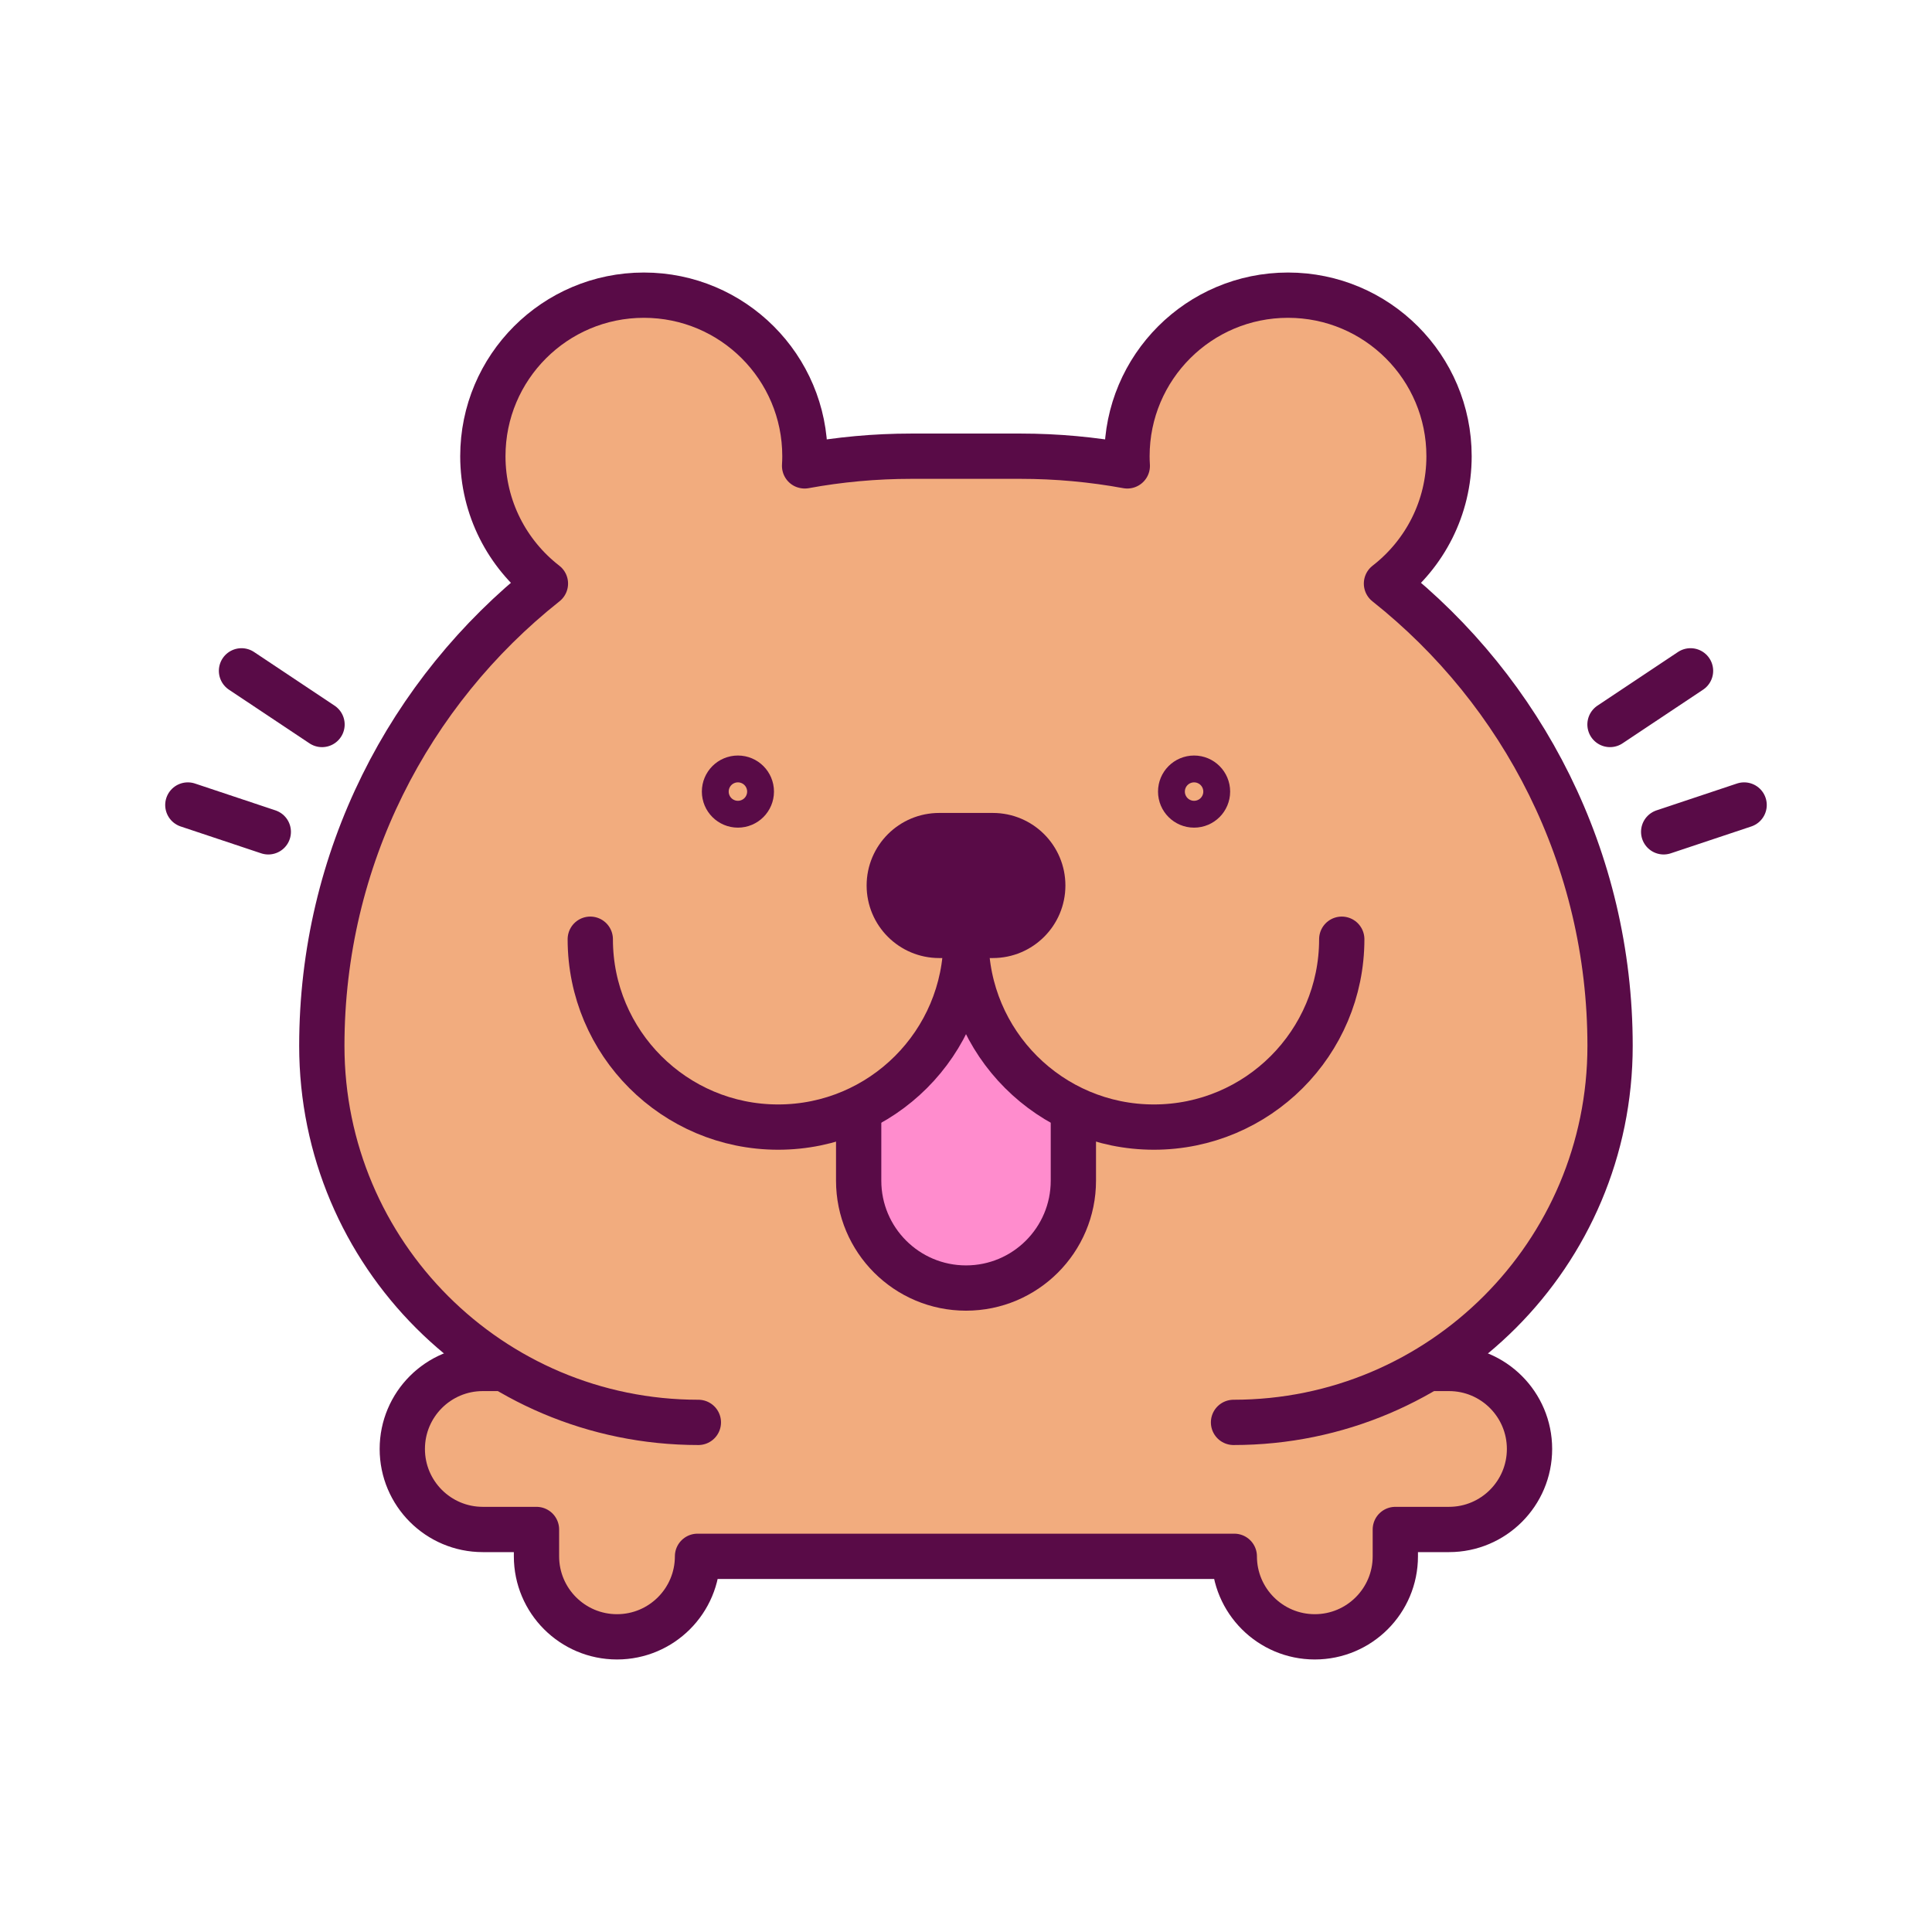 <?xml version="1.0" encoding="UTF-8" standalone="no"?>
<!DOCTYPE svg PUBLIC "-//W3C//DTD SVG 1.1//EN" "http://www.w3.org/Graphics/SVG/1.1/DTD/svg11.dtd">
<svg width="100%" height="100%" viewBox="0 0 1024 1024" version="1.1" xmlns="http://www.w3.org/2000/svg" xmlns:xlink="http://www.w3.org/1999/xlink" xml:space="preserve" xmlns:serif="http://www.serif.com/" style="fill-rule:evenodd;clip-rule:evenodd;stroke-linecap:round;stroke-linejoin:round;stroke-miterlimit:10;">
    <g id="Quokka">
        <g transform="matrix(1.138,0,0,1.138,768,867.556)">
            <path d="M0,-125C20.711,-125 37.5,-108.211 37.5,-87.5C37.5,-66.789 20.711,-50 0,-50L-25,-50L-25,-37.5C-25,-16.789 -41.789,0 -62.5,0C-83.211,0 -100,-16.789 -100,-37.5L-350,-37.5C-350,-16.789 -366.789,0 -387.5,0C-408.211,0 -425,-16.789 -425,-37.5L-425,-50L-450,-50C-470.711,-50 -487.5,-66.789 -487.5,-87.5C-487.5,-108.211 -470.711,-125 -450,-125L0,-125Z" style="fill:rgb(242,172,126);fill-rule:nonzero;stroke:rgb(89,11,71);stroke-width:21.09px;"/>
        </g>
        <g transform="matrix(1.138,0,0,1.138,653.797,156.444)">
            <path d="M0,525C96.856,525 175.373,446.483 175.373,349.626C175.373,262.372 134.674,184.631 71.232,134.326C88.952,120.608 100.373,99.144 100.373,75C100.373,33.579 66.795,0 25.373,0C-16.048,0 -49.627,33.579 -49.627,75C-49.627,76.516 -49.568,78.018 -49.479,79.512C-65.623,76.556 -82.255,75 -99.253,75L-150,75C-166.998,75 -183.63,76.556 -199.774,79.512C-199.685,78.018 -199.627,76.516 -199.627,75C-199.627,33.579 -233.205,0 -274.627,0C-316.048,0 -349.627,33.579 -349.627,75C-349.627,99.144 -338.206,120.608 -320.485,134.326C-383.927,184.631 -424.627,262.372 -424.627,349.626C-424.627,446.483 -346.109,525 -249.253,525" style="fill:rgb(242,172,126);fill-rule:nonzero;stroke:rgb(89,11,71);stroke-width:21.09px;"/>
        </g>
        <g transform="matrix(1.138,0,0,1.138,455.111,583.111)">
            <path d="M0,37.5L0,-50L100,-50L100,37.5C100,65.114 77.614,87.5 50,87.5C22.386,87.5 0,65.114 0,37.5Z" style="fill:rgb(255,140,205);fill-rule:nonzero;stroke:rgb(89,11,71);stroke-width:21.09px;stroke-linecap:butt;stroke-linejoin:miter;"/>
        </g>
        <g transform="matrix(0,-1.138,-1.138,0,462.222,348.444)">
            <path d="M-131.25,-218.75C-179.575,-218.75 -218.75,-179.575 -218.75,-131.25C-218.75,-82.925 -179.575,-43.75 -131.25,-43.75C-179.575,-43.75 -218.75,-4.575 -218.75,43.75C-218.75,92.075 -179.575,131.25 -131.25,131.25" style="fill:rgb(242,172,126);fill-rule:nonzero;stroke:rgb(89,11,71);stroke-width:21.09px;"/>
        </g>
        <g transform="matrix(1.138,0,0,1.138,469.333,469.333)">
            <path d="M0,0C0,-13.807 11.193,-25 25,-25L50,-25C63.807,-25 75,-13.807 75,0C75,13.807 63.807,25 50,25L25,25C11.193,25 0,13.807 0,0" style="fill:rgb(89,11,71);fill-rule:nonzero;"/>
        </g>
        <g transform="matrix(1.138,0,0,1.138,469.333,469.333)">
            <path d="M0,0C0,-13.807 11.193,-25 25,-25L50,-25C63.807,-25 75,-13.807 75,0C75,13.807 63.807,25 50,25L25,25C11.193,25 0,13.807 0,0Z" style="fill:none;fill-rule:nonzero;stroke:rgb(89,11,71);stroke-width:17.58px;"/>
        </g>
        <g transform="matrix(0,1.138,1.138,0,632.889,412.444)">
            <circle cx="6.25" cy="0" r="6.25" style="fill:none;stroke:rgb(89,11,71);stroke-width:21.09px;stroke-linecap:butt;stroke-linejoin:miter;"/>
        </g>
        <g transform="matrix(0,-1.138,-1.138,0,391.111,412.444)">
            <circle cx="-6.25" cy="0" r="6.25" style="fill:none;stroke:rgb(89,11,71);stroke-width:21.09px;stroke-linecap:butt;stroke-linejoin:miter;"/>
        </g>
        <g transform="matrix(-0.947,-0.631,-0.631,0.947,139.472,346.111)">
            <path d="M-41.285,12.5L3.785,12.5" style="fill:none;fill-rule:nonzero;stroke:rgb(89,11,71);stroke-width:21.09px;"/>
        </g>
        <g transform="matrix(-1.079,-0.36,-0.36,1.079,102.899,420.285)">
            <path d="M-38.514,6.25L1.014,6.25" style="fill:none;fill-rule:nonzero;stroke:rgb(89,11,71);stroke-width:21.09px;"/>
        </g>
        <g transform="matrix(0.947,-0.631,-0.631,-0.947,864.805,393.445)">
            <path d="M-3.785,12.5L41.285,12.5" style="fill:none;fill-rule:nonzero;stroke:rgb(89,11,71);stroke-width:21.09px;"/>
        </g>
        <g transform="matrix(1.079,-0.36,-0.36,-1.079,885.121,447.27)">
            <path d="M-1.014,6.25L38.514,6.25" style="fill:none;fill-rule:nonzero;stroke:rgb(89,11,71);stroke-width:21.09px;"/>
        </g>
    </g>
</svg>
